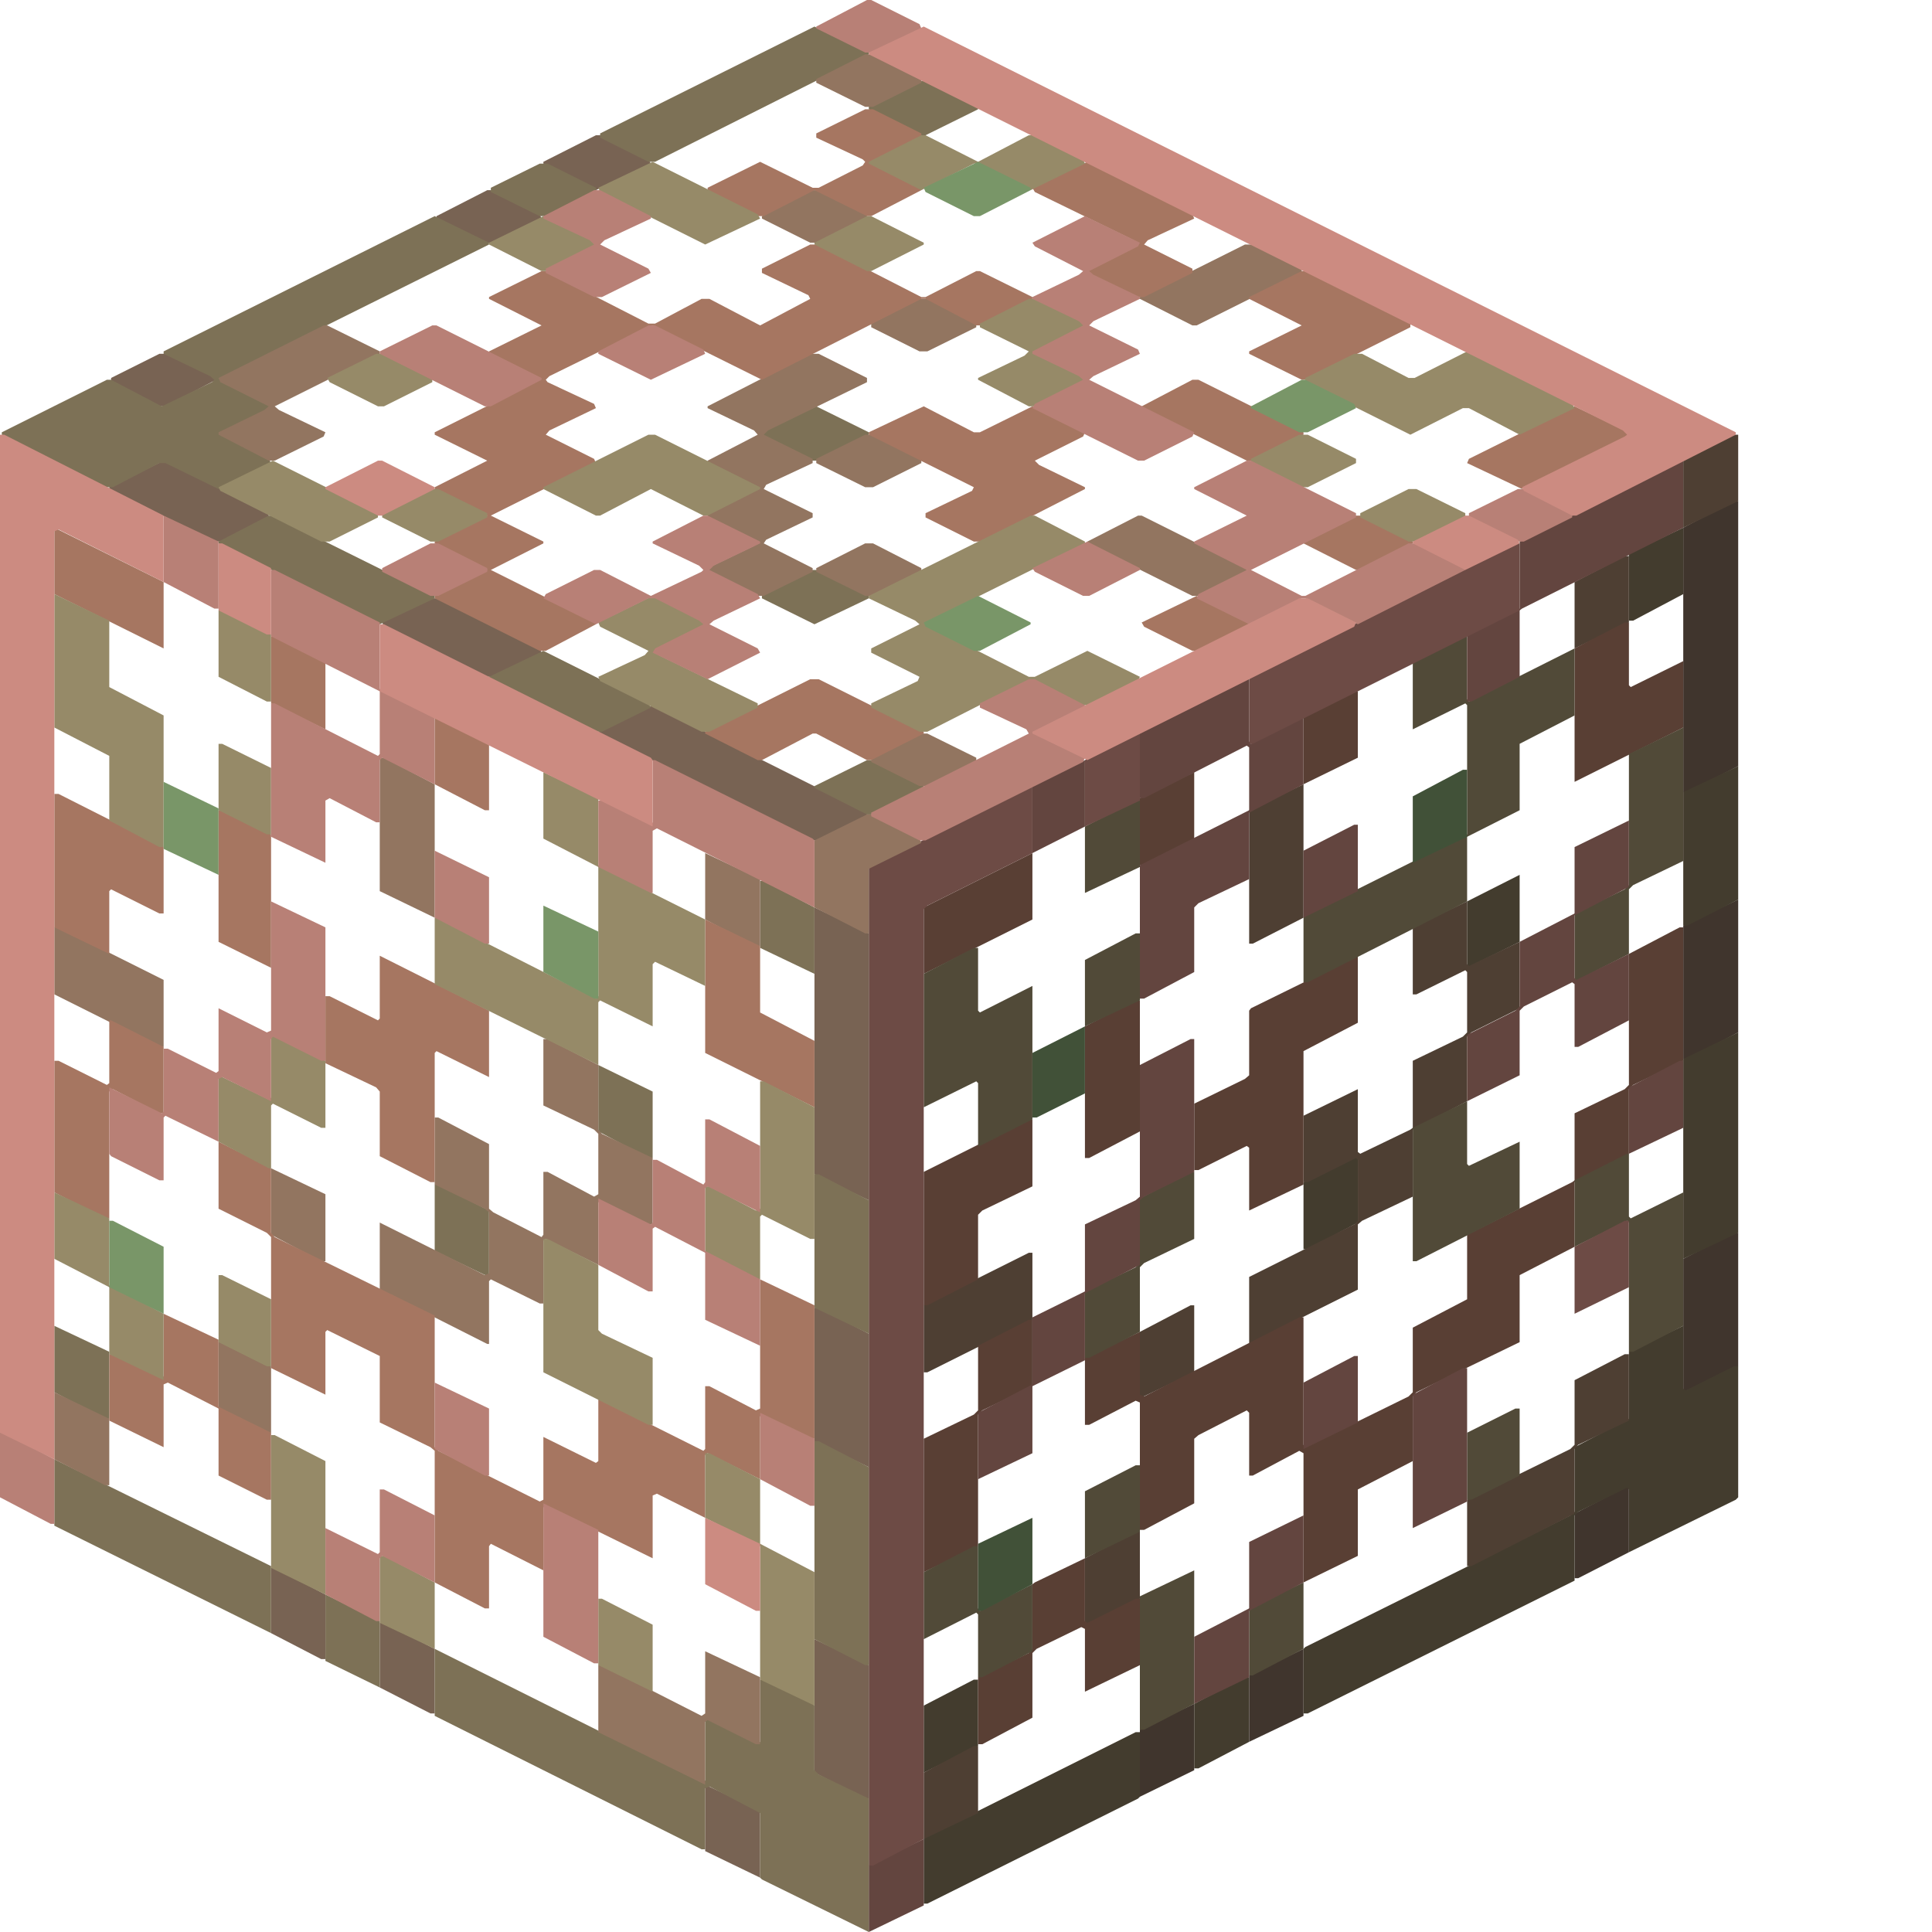 <svg height="32" width="32" viewBox="0 0 32 32"><defs /><path d="M 19.78,28.22 L 18.88,28.65 L 18.88,29.76 L 19.78,29.32 Z" fill="#40352d" stroke="none" /><path d="M 21.59,27.31 L 20.69,27.75 L 20.69,28.85 L 21.59,28.42 Z" fill="#40352d" stroke="none" /><path d="M 26.98,24.64 L 26.91,24.64 L 26.08,25.07 L 26.08,26.14 L 26.14,26.14 L 26.98,25.71 Z" fill="#40352d" stroke="none" /><path d="M 28.79,20.42 L 28.72,20.42 L 27.88,20.85 L 27.88,23.06 L 28.79,22.63 Z" fill="#40352d" stroke="none" /><path d="M 28.79,14.90 L 27.88,15.33 L 27.88,17.54 L 27.95,17.54 L 28.79,17.10 Z" fill="#40352d" stroke="none" /><path d="M 28.79,8.30 L 28.72,8.30 L 27.88,8.74 L 27.88,13.12 L 27.95,13.12 L 28.79,12.69 Z" fill="#40352d" stroke="none" /><path d="M 18.88,28.69 L 18.81,28.69 L 15.33,30.43 L 15.30,30.46 L 15.30,31.53 L 15.36,31.53 L 18.85,29.79 L 18.88,29.76 Z" fill="#433c2e" stroke="none" /><path d="M 16.20,27.82 L 16.13,27.82 L 15.30,28.25 L 15.30,29.36 L 16.20,28.92 Z" fill="#433c2e" stroke="none" /><path d="M 20.69,27.78 L 20.62,27.78 L 19.78,28.22 L 19.78,29.29 L 19.85,29.29 L 20.69,28.85 Z" fill="#433c2e" stroke="none" /><path d="M 28.79,22.63 L 28.72,22.63 L 27.92,23.03 L 27.88,23.00 L 27.88,21.96 L 26.98,22.39 L 26.98,23.50 L 26.08,23.97 L 26.08,25.04 L 26.01,25.10 L 21.62,27.28 L 21.59,27.31 L 21.59,28.38 L 21.66,28.38 L 26.08,26.18 L 26.08,25.10 L 26.14,25.04 L 26.95,24.64 L 26.98,24.67 L 26.98,25.71 L 28.75,24.84 L 28.79,24.80 Z" fill="#433c2e" stroke="none" /><path d="M 22.49,19.15 L 21.59,19.58 L 21.59,20.69 L 21.66,20.69 L 22.49,20.25 Z" fill="#433c2e" stroke="none" /><path d="M 28.79,17.10 L 27.88,17.54 L 27.88,20.85 L 28.79,20.42 Z" fill="#433c2e" stroke="none" /><path d="M 25.17,14.49 L 24.30,14.93 L 24.30,16.03 L 25.17,15.60 Z" fill="#433c2e" stroke="none" /><path d="M 28.79,12.69 L 27.88,13.12 L 27.88,15.33 L 27.95,15.33 L 28.79,14.90 Z" fill="#433c2e" stroke="none" /><path d="M 27.88,8.74 L 26.98,9.17 L 26.98,10.28 L 27.05,10.28 L 27.88,9.84 Z" fill="#433c2e" stroke="none" /><path d="M 16.20,28.92 L 16.13,28.92 L 15.30,29.36 L 15.30,30.46 L 16.20,30.03 Z" fill="#4e3f33" stroke="none" /><path d="M 18.88,25.37 L 18.81,25.37 L 17.97,25.81 L 17.97,26.91 L 18.88,26.48 Z" fill="#4e3f33" stroke="none" /><path d="M 26.98,22.43 L 26.91,22.43 L 26.08,22.86 L 26.08,23.93 L 26.01,24.00 L 24.30,24.84 L 24.30,25.94 L 24.37,25.94 L 26.08,25.07 L 26.08,24.00 L 26.14,23.93 L 26.98,23.53 Z" fill="#4e3f33" stroke="none" /><path d="M 19.78,21.62 L 19.72,21.62 L 18.88,22.06 L 18.88,23.16 L 19.78,22.73 Z" fill="#4e3f33" stroke="none" /><path d="M 17.10,20.75 L 17.04,20.75 L 15.30,21.62 L 15.30,22.73 L 15.36,22.73 L 17.10,21.86 Z" fill="#4e3f33" stroke="none" /><path d="M 24.30,14.93 L 23.40,15.36 L 23.40,16.47 L 23.46,16.47 L 24.27,16.07 L 24.30,16.10 L 24.30,17.10 L 24.23,17.17 L 23.40,17.57 L 23.40,18.68 L 23.36,18.71 L 22.53,19.11 L 22.49,19.08 L 22.49,18.04 L 21.59,18.48 L 21.59,19.58 L 21.66,19.58 L 22.46,19.18 L 22.49,19.21 L 22.49,20.22 L 22.43,20.28 L 20.69,21.15 L 20.69,22.26 L 22.49,21.36 L 22.49,20.28 L 22.56,20.22 L 23.40,19.82 L 23.40,18.71 L 24.30,18.24 L 24.30,17.17 L 24.37,17.10 L 25.17,16.70 L 25.17,15.60 L 24.33,16.00 L 24.30,15.97 Z" fill="#4e3f33" stroke="none" /><path d="M 21.59,12.99 L 20.69,13.42 L 20.69,15.63 L 20.75,15.63 L 21.59,15.20 Z" fill="#4e3f33" stroke="none" /><path d="M 26.98,9.21 L 26.91,9.21 L 26.08,9.64 L 26.08,10.74 L 26.98,10.31 Z" fill="#4e3f33" stroke="none" /><path d="M 28.79,7.20 L 28.72,7.20 L 27.88,7.63 L 27.88,8.74 L 28.79,8.30 Z" fill="#4e3f33" stroke="none" /><path d="M 18.88,26.48 L 18.81,26.48 L 18.01,26.88 L 17.97,26.85 L 17.97,25.81 L 17.14,26.21 L 17.10,26.24 L 17.10,27.31 L 17.04,27.38 L 16.20,27.78 L 16.20,28.89 L 16.27,28.89 L 17.10,28.45 L 17.10,27.38 L 17.17,27.31 L 17.91,26.95 L 17.97,26.98 L 17.97,28.02 L 18.88,27.58 Z" fill="#593f34" stroke="none" /><path d="M 17.10,21.86 L 17.04,21.86 L 16.20,22.29 L 16.20,23.36 L 16.13,23.43 L 15.30,23.83 L 15.30,26.04 L 16.20,25.61 L 16.20,23.43 L 16.27,23.36 L 17.10,22.96 Z" fill="#593f34" stroke="none" /><path d="M 17.10,18.54 L 17.04,18.54 L 15.30,19.41 L 15.30,21.62 L 15.36,21.62 L 16.20,21.19 L 16.20,20.12 L 16.27,20.05 L 17.10,19.65 Z" fill="#593f34" stroke="none" /><path d="M 18.88,16.57 L 18.81,16.57 L 17.97,17.00 L 17.97,19.18 L 18.04,19.18 L 18.88,18.74 Z" fill="#593f34" stroke="none" /><path d="M 22.49,15.83 L 20.72,16.70 L 20.69,16.74 L 20.69,17.81 L 20.62,17.87 L 19.78,18.28 L 19.78,19.38 L 19.85,19.38 L 20.65,18.98 L 20.69,19.01 L 20.69,20.05 L 21.59,19.62 L 21.59,17.41 L 22.49,16.94 Z" fill="#593f34" stroke="none" /><path d="M 27.88,15.36 L 27.82,15.36 L 26.98,15.80 L 26.98,17.97 L 26.91,18.04 L 26.08,18.44 L 26.08,19.55 L 26.04,19.58 L 24.30,20.45 L 24.30,21.52 L 23.40,21.99 L 23.40,23.06 L 23.33,23.13 L 21.62,23.97 L 21.59,23.93 L 21.59,21.82 L 21.52,21.82 L 18.95,23.13 L 18.88,23.10 L 18.88,22.06 L 17.97,22.49 L 17.97,23.60 L 18.04,23.60 L 18.81,23.20 L 18.88,23.23 L 18.88,25.34 L 18.95,25.34 L 19.78,24.90 L 19.78,23.83 L 19.85,23.77 L 20.65,23.36 L 20.69,23.40 L 20.69,24.44 L 20.75,24.44 L 21.52,24.03 L 21.59,24.07 L 21.59,26.21 L 22.49,25.77 L 22.49,24.67 L 23.40,24.20 L 23.40,23.13 L 23.46,23.06 L 25.17,22.23 L 25.17,21.12 L 26.08,20.65 L 26.08,19.58 L 26.98,19.11 L 26.98,18.04 L 27.05,17.97 L 27.88,17.57 Z" fill="#593f34" stroke="none" /><path d="M 17.10,14.13 L 15.30,15.03 L 15.30,16.13 L 17.10,15.23 Z" fill="#593f34" stroke="none" /><path d="M 19.78,12.79 L 18.88,13.22 L 18.88,14.33 L 18.95,14.33 L 19.78,13.89 Z" fill="#593f34" stroke="none" /><path d="M 22.49,11.45 L 22.43,11.45 L 21.59,11.88 L 21.59,12.99 L 22.49,12.55 Z" fill="#593f34" stroke="none" /><path d="M 26.98,10.31 L 26.91,10.31 L 26.08,10.74 L 26.08,12.95 L 27.88,12.05 L 27.88,10.95 L 27.01,11.38 L 26.98,11.35 Z" fill="#593f34" stroke="none" /><path d="M 21.59,26.21 L 20.69,26.64 L 20.69,27.75 L 20.75,27.75 L 21.59,27.31 Z" fill="#514a38" stroke="none" /><path d="M 19.78,26.01 L 18.88,26.44 L 18.88,28.65 L 18.95,28.65 L 19.78,28.22 Z" fill="#514a38" stroke="none" /><path d="M 16.13,25.61 L 15.30,26.04 L 15.30,27.15 L 16.17,26.71 L 16.20,26.74 L 16.20,27.78 L 16.27,27.78 L 17.10,27.35 L 17.10,26.24 L 16.23,26.68 L 16.20,26.64 L 16.20,25.61 Z" fill="#514a38" stroke="none" /><path d="M 18.88,24.27 L 18.81,24.27 L 17.97,24.70 L 17.97,25.81 L 18.88,25.37 Z" fill="#514a38" stroke="none" /><path d="M 25.17,23.33 L 25.10,23.33 L 24.30,23.73 L 24.30,24.84 L 24.37,24.84 L 25.17,24.44 Z" fill="#514a38" stroke="none" /><path d="M 19.78,19.41 L 19.72,19.41 L 18.88,19.85 L 18.88,20.92 L 18.81,20.99 L 17.97,21.39 L 17.97,22.49 L 18.04,22.49 L 18.88,22.06 L 18.88,20.99 L 18.95,20.92 L 19.78,20.52 Z" fill="#514a38" stroke="none" /><path d="M 26.95,19.11 L 26.08,19.55 L 26.08,20.65 L 26.95,20.22 L 26.98,20.25 L 26.98,22.39 L 27.05,22.39 L 27.88,21.96 L 27.88,19.75 L 27.01,20.18 L 26.98,20.15 L 26.98,19.11 Z" fill="#514a38" stroke="none" /><path d="M 24.30,18.24 L 23.40,18.68 L 23.40,20.89 L 23.46,20.89 L 25.17,20.02 L 25.17,18.91 L 24.33,19.31 L 24.30,19.28 Z" fill="#514a38" stroke="none" /><path d="M 16.13,15.70 L 15.30,16.13 L 15.30,18.34 L 16.17,17.91 L 16.20,17.94 L 16.20,18.98 L 16.23,18.98 L 17.10,18.54 L 17.10,16.33 L 16.23,16.77 L 16.20,16.74 L 16.20,15.70 Z" fill="#514a38" stroke="none" /><path d="M 18.88,15.46 L 18.81,15.46 L 17.97,15.90 L 17.97,17.00 L 18.88,16.57 Z" fill="#514a38" stroke="none" /><path d="M 18.88,13.26 L 18.81,13.26 L 17.97,13.69 L 17.97,14.79 L 18.88,14.36 Z" fill="#514a38" stroke="none" /><path d="M 27.88,12.05 L 26.98,12.49 L 26.98,14.66 L 26.91,14.73 L 26.08,15.13 L 26.08,16.23 L 26.14,16.23 L 26.98,15.80 L 26.98,14.73 L 27.05,14.66 L 27.88,14.26 Z" fill="#514a38" stroke="none" /><path d="M 26.08,10.74 L 24.33,11.62 L 24.30,11.58 L 24.30,10.54 L 24.23,10.54 L 23.40,10.98 L 23.40,12.08 L 24.27,11.65 L 24.30,11.68 L 24.30,13.82 L 21.62,15.16 L 21.59,15.20 L 21.59,16.27 L 21.66,16.27 L 24.30,14.93 L 24.30,13.86 L 25.17,13.42 L 25.17,12.32 L 26.08,11.85 Z" fill="#514a38" stroke="none" /><path d="M 17.10,25.14 L 16.20,25.57 L 16.20,26.68 L 16.27,26.68 L 17.10,26.24 Z" fill="#415138" stroke="none" /><path d="M 17.97,17.00 L 17.10,17.44 L 17.10,18.51 L 17.17,18.51 L 17.97,18.11 Z" fill="#415138" stroke="none" /><path d="M 24.30,12.75 L 24.23,12.75 L 23.40,13.19 L 23.40,14.29 L 24.30,13.86 Z" fill="#415138" stroke="none" /><path d="M 15.30,30.46 L 14.39,30.90 L 14.39,32.00 L 15.30,31.56 Z" fill="#63453f" stroke="none" /><path d="M 21.59,25.10 L 20.69,25.54 L 20.69,26.64 L 19.78,27.11 L 19.78,28.22 L 20.69,27.78 L 20.69,26.68 L 21.59,26.21 Z" fill="#63453f" stroke="none" /><path d="M 24.30,22.66 L 24.23,22.66 L 23.40,23.10 L 23.40,25.31 L 24.30,24.87 Z" fill="#63453f" stroke="none" /><path d="M 22.49,22.46 L 22.43,22.46 L 21.59,22.90 L 21.59,24.00 L 22.49,23.56 Z" fill="#63453f" stroke="none" /><path d="M 27.88,17.57 L 27.82,17.57 L 26.98,18.01 L 26.98,19.11 L 27.88,18.68 Z" fill="#63453f" stroke="none" /><path d="M 19.78,17.21 L 19.72,17.21 L 18.88,17.64 L 18.88,19.82 L 18.81,19.88 L 17.97,20.28 L 17.97,21.39 L 17.10,21.82 L 17.10,22.93 L 16.20,23.40 L 16.20,24.50 L 17.10,24.07 L 17.10,22.96 L 17.97,22.53 L 17.97,21.42 L 18.88,20.95 L 18.88,19.88 L 18.95,19.82 L 19.78,19.41 Z" fill="#63453f" stroke="none" /><path d="M 22.49,13.66 L 22.43,13.66 L 21.59,14.09 L 21.59,15.20 L 22.49,14.76 Z" fill="#63453f" stroke="none" /><path d="M 26.98,13.59 L 26.08,14.03 L 26.08,15.13 L 25.17,15.60 L 25.17,16.67 L 25.10,16.74 L 24.30,17.14 L 24.30,18.24 L 25.17,17.81 L 25.17,16.74 L 25.24,16.67 L 26.04,16.27 L 26.08,16.30 L 26.08,17.34 L 26.14,17.34 L 26.98,16.90 L 26.98,15.80 L 26.11,16.23 L 26.08,16.20 L 26.08,15.16 L 26.98,14.69 Z" fill="#63453f" stroke="none" /><path d="M 17.97,12.59 L 17.10,13.02 L 17.10,14.13 L 17.97,13.69 Z" fill="#63453f" stroke="none" /><path d="M 20.69,11.25 L 20.62,11.25 L 18.88,12.12 L 18.88,13.22 L 18.95,13.22 L 20.65,12.35 L 20.69,12.38 L 20.69,13.42 L 18.88,14.33 L 18.88,16.54 L 18.95,16.54 L 19.78,16.10 L 19.78,15.03 L 19.85,14.96 L 20.69,14.56 L 20.69,13.46 L 21.59,12.99 L 21.59,11.88 L 20.72,12.32 L 20.69,12.28 Z" fill="#63453f" stroke="none" /><path d="M 27.88,7.63 L 25.17,8.97 L 25.17,10.08 L 24.30,10.51 L 24.30,11.62 L 24.37,11.62 L 25.17,11.21 L 25.17,10.11 L 25.21,10.08 L 27.88,8.74 Z" fill="#63453f" stroke="none" /><path d="M 26.98,20.22 L 26.91,20.22 L 26.08,20.65 L 26.08,21.76 L 26.98,21.32 Z" fill="#6d4b45" stroke="none" /><path d="M 17.10,13.02 L 14.39,14.36 L 14.39,30.90 L 14.46,30.90 L 15.30,30.46 L 15.30,15.06 L 15.36,15.00 L 17.10,14.13 Z" fill="#6d4b45" stroke="none" /><path d="M 18.88,12.15 L 18.81,12.15 L 17.97,12.59 L 17.97,13.69 L 18.88,13.26 Z" fill="#6d4b45" stroke="none" /><path d="M 25.17,9.00 L 25.10,9.00 L 20.69,11.21 L 20.69,12.32 L 20.75,12.32 L 25.17,10.11 Z" fill="#6d4b45" stroke="none" /><path d="M 11.68,29.56 L 11.68,30.66 L 12.59,31.10 L 12.59,29.99 Z" fill="#786353" stroke="none" /><path d="M 13.49,27.15 L 13.49,29.36 L 14.33,29.79 L 14.39,29.79 L 14.39,27.58 Z" fill="#786353" stroke="none" /><path d="M 6.29,26.88 L 6.29,27.95 L 7.13,28.38 L 7.20,28.38 L 7.20,27.31 L 6.36,26.88 Z" fill="#786353" stroke="none" /><path d="M 4.49,25.97 L 4.49,27.05 L 5.32,27.48 L 5.39,27.48 L 5.39,26.41 L 4.55,25.97 Z" fill="#786353" stroke="none" /><path d="M 13.49,21.66 L 13.49,23.87 L 14.39,24.30 L 14.39,22.09 L 13.56,21.66 Z" fill="#786353" stroke="none" /><path d="M 13.49,15.03 L 13.49,19.45 L 14.39,19.88 L 14.39,15.46 Z" fill="#786353" stroke="none" /><path d="M 9.91,12.12 L 9.91,12.15 L 13.46,13.92 L 13.56,13.92 L 14.36,13.52 L 14.36,13.46 L 10.81,11.68 Z" fill="#786353" stroke="none" /><path d="M 6.33,10.31 L 6.36,10.38 L 8.03,11.21 L 8.17,11.21 L 8.97,10.81 L 8.94,10.74 L 7.26,9.91 L 7.13,9.91 Z" fill="#786353" stroke="none" /><path d="M 1.81,8.07 L 1.81,8.10 L 3.55,8.97 L 3.65,8.97 L 4.45,8.57 L 4.45,8.50 L 2.71,7.63 Z" fill="#786353" stroke="none" /><path d="M 1.84,6.26 L 1.84,6.33 L 2.64,6.73 L 2.74,6.73 L 3.58,6.29 L 3.58,6.26 L 2.78,5.86 L 2.64,5.86 Z" fill="#786353" stroke="none" /><path d="M 7.23,3.58 L 7.23,3.62 L 8.03,4.02 L 8.17,4.02 L 8.97,3.62 L 8.94,3.55 L 8.13,3.15 L 8.07,3.15 Z" fill="#786353" stroke="none" /><path d="M 9.00,2.68 L 9.00,2.71 L 9.87,3.15 L 10.78,2.71 L 10.74,2.64 L 9.94,2.24 L 9.87,2.24 Z" fill="#786353" stroke="none" /><path d="M 7.20,27.31 L 7.20,28.42 L 11.62,30.63 L 11.68,30.63 L 11.68,29.62 L 11.75,29.59 L 12.59,30.03 L 12.59,31.10 L 12.62,31.13 L 14.39,32.00 L 14.39,29.79 L 13.56,29.39 L 13.49,29.32 L 13.49,28.25 L 13.46,28.22 L 12.65,27.82 L 12.59,27.82 L 12.59,28.85 L 12.55,28.89 L 11.68,28.45 L 11.68,29.49 L 11.62,29.52 Z" fill="#7d7156" stroke="none" /><path d="M 5.39,26.41 L 5.39,27.51 L 6.29,27.95 L 6.29,26.85 Z" fill="#7d7156" stroke="none" /><path d="M 0.90,24.17 L 0.90,25.27 L 4.49,27.05 L 4.49,25.94 Z" fill="#7d7156" stroke="none" /><path d="M 13.49,23.87 L 13.49,27.15 L 14.33,27.58 L 14.39,27.58 L 14.39,24.30 L 13.56,23.87 Z" fill="#7d7156" stroke="none" /><path d="M 0.90,21.96 L 0.90,23.06 L 1.74,23.50 L 1.81,23.50 L 1.81,22.39 Z" fill="#7d7156" stroke="none" /><path d="M 7.20,19.62 L 7.20,20.72 L 8.10,21.15 L 8.10,20.05 L 7.26,19.62 Z" fill="#7d7156" stroke="none" /><path d="M 13.49,19.45 L 13.49,21.66 L 14.39,22.09 L 14.39,19.88 L 13.56,19.45 Z" fill="#7d7156" stroke="none" /><path d="M 9.91,17.64 L 9.91,18.74 L 10.74,19.18 L 10.81,19.18 L 10.81,18.08 Z" fill="#7d7156" stroke="none" /><path d="M 12.59,14.59 L 12.59,15.70 L 13.49,16.13 L 13.49,15.03 L 12.65,14.59 Z" fill="#7d7156" stroke="none" /><path d="M 13.49,13.02 L 13.49,13.05 L 14.36,13.49 L 14.43,13.49 L 15.30,13.05 L 15.30,13.02 L 14.43,12.59 L 14.36,12.59 Z" fill="#7d7156" stroke="none" /><path d="M 8.10,11.21 L 8.10,11.25 L 9.84,12.12 L 9.97,12.12 L 10.78,11.72 L 10.74,11.65 L 9.00,10.78 Z" fill="#7d7156" stroke="none" /><path d="M 12.62,9.87 L 12.62,9.91 L 13.49,10.34 L 14.39,9.91 L 14.39,9.87 L 13.52,9.44 L 13.46,9.44 Z" fill="#7d7156" stroke="none" /><path d="M 3.62,8.97 L 3.62,9.00 L 6.29,10.34 L 7.20,9.91 L 7.20,9.87 L 4.52,8.54 L 4.45,8.54 Z" fill="#7d7156" stroke="none" /><path d="M 12.62,7.16 L 12.65,7.23 L 13.46,7.63 L 13.52,7.63 L 14.39,7.20 L 14.39,7.16 L 13.52,6.73 Z" fill="#7d7156" stroke="none" /><path d="M 8.10,4.02 L 7.20,3.58 L 2.71,5.82 L 2.71,5.86 L 3.48,6.23 L 3.55,6.29 L 3.51,6.33 L 2.68,6.73 L 1.84,6.29 L 1.77,6.29 L 0.03,7.16 L 0.03,7.20 L 1.74,8.07 L 1.87,8.07 L 2.64,7.67 L 2.74,7.67 L 3.62,8.10 L 4.49,7.67 L 4.45,7.60 L 3.65,7.20 L 3.72,7.13 L 4.49,6.76 L 4.45,6.69 L 3.68,6.33 L 3.65,6.29 L 3.72,6.23 L 8.10,4.05 Z" fill="#7d7156" stroke="none" /><path d="M 8.13,3.11 L 8.13,3.18 L 8.94,3.58 L 9.04,3.58 L 9.87,3.15 L 9.87,3.11 L 9.07,2.71 L 8.94,2.71 Z" fill="#7d7156" stroke="none" /><path d="M 14.39,1.77 L 14.39,1.81 L 15.26,2.24 L 15.33,2.24 L 16.20,1.81 L 16.20,1.77 L 15.33,1.34 L 15.26,1.34 Z" fill="#7d7156" stroke="none" /><path d="M 14.39,0.87 L 13.49,0.44 L 9.94,2.21 L 9.94,2.28 L 10.74,2.68 L 10.85,2.68 L 14.39,0.90 Z" fill="#7d7156" stroke="none" /><path d="M 12.59,27.78 L 11.68,27.35 L 11.68,28.38 L 11.62,28.42 L 9.97,27.58 L 9.91,27.58 L 9.91,28.69 L 11.68,29.56 L 11.68,28.52 L 11.72,28.49 L 12.52,28.89 L 12.59,28.89 Z" fill="#927560" stroke="none" /><path d="M 0.90,23.06 L 0.90,24.17 L 1.74,24.60 L 1.81,24.60 L 1.81,23.50 Z" fill="#927560" stroke="none" /><path d="M 3.62,22.23 L 3.62,23.33 L 4.42,23.73 L 4.49,23.73 L 4.49,22.63 L 3.68,22.23 Z" fill="#927560" stroke="none" /><path d="M 4.49,19.35 L 4.49,20.45 L 5.32,20.89 L 5.39,20.89 L 5.39,19.78 Z" fill="#927560" stroke="none" /><path d="M 9.07,17.21 L 9.00,17.21 L 9.00,18.31 L 9.84,18.71 L 9.91,18.78 L 9.91,19.78 L 9.84,19.82 L 9.07,19.41 L 9.00,19.41 L 9.00,20.45 L 8.97,20.49 L 8.17,20.08 L 8.10,20.02 L 8.10,18.95 L 7.26,18.51 L 7.20,18.51 L 7.20,19.62 L 8.03,20.02 L 8.10,20.08 L 8.10,21.09 L 8.03,21.12 L 6.29,20.25 L 6.29,21.36 L 8.07,22.26 L 8.10,22.26 L 8.10,21.22 L 8.13,21.19 L 8.94,21.59 L 9.00,21.59 L 9.00,20.55 L 9.04,20.52 L 9.91,20.95 L 9.91,19.92 L 9.94,19.88 L 10.74,20.28 L 10.81,20.28 L 10.81,19.18 L 9.97,18.78 L 9.91,18.71 L 9.91,17.64 Z" fill="#927560" stroke="none" /><path d="M 0.90,15.36 L 0.90,16.47 L 2.64,17.34 L 2.71,17.34 L 2.71,16.23 L 0.97,15.36 Z" fill="#927560" stroke="none" /><path d="M 11.68,14.13 L 11.68,15.23 L 12.52,15.67 L 12.59,15.67 L 12.59,14.56 Z" fill="#927560" stroke="none" /><path d="M 14.43,13.49 L 14.36,13.49 L 13.49,13.92 L 13.49,15.03 L 14.33,15.46 L 14.39,15.46 L 14.39,14.39 L 15.26,13.96 L 15.23,13.89 Z" fill="#927560" stroke="none" /><path d="M 6.29,12.55 L 6.29,14.76 L 7.20,15.20 L 7.20,12.99 L 6.36,12.55 Z" fill="#927560" stroke="none" /><path d="M 14.43,12.55 L 14.43,12.62 L 15.23,13.02 L 15.36,13.02 L 16.17,12.62 L 16.17,12.55 L 15.36,12.15 L 15.23,12.15 Z" fill="#927560" stroke="none" /><path d="M 13.52,9.41 L 13.52,9.47 L 14.33,9.87 L 14.46,9.87 L 15.26,9.47 L 15.26,9.41 L 14.46,9.00 L 14.33,9.00 Z" fill="#927560" stroke="none" /><path d="M 18.01,8.97 L 18.01,9.00 L 19.75,9.87 L 19.85,9.87 L 20.65,9.47 L 20.65,9.41 L 18.91,8.54 L 18.85,8.54 Z" fill="#927560" stroke="none" /><path d="M 13.52,7.60 L 13.52,7.67 L 14.33,8.07 L 14.46,8.07 L 15.26,7.67 L 15.26,7.60 L 14.46,7.20 L 14.33,7.20 Z" fill="#927560" stroke="none" /><path d="M 13.56,5.86 L 13.42,5.86 L 11.72,6.73 L 11.72,6.76 L 12.49,7.13 L 12.55,7.20 L 11.72,7.63 L 11.72,7.67 L 12.52,8.07 L 12.49,8.13 L 11.72,8.50 L 11.72,8.57 L 12.52,8.97 L 12.49,9.04 L 11.72,9.41 L 11.72,9.44 L 12.55,9.87 L 12.65,9.87 L 13.46,9.47 L 13.46,9.41 L 12.65,9.00 L 12.69,8.94 L 13.46,8.57 L 13.46,8.50 L 12.65,8.10 L 12.69,8.03 L 13.46,7.67 L 13.46,7.60 L 12.65,7.20 L 12.72,7.13 L 14.36,6.33 L 14.36,6.26 Z" fill="#927560" stroke="none" /><path d="M 6.29,5.82 L 5.42,5.39 L 5.36,5.39 L 3.62,6.26 L 3.65,6.33 L 4.45,6.73 L 4.38,6.79 L 3.62,7.16 L 3.62,7.20 L 4.45,7.63 L 4.55,7.63 L 5.36,7.23 L 5.39,7.16 L 4.62,6.79 L 4.55,6.73 L 6.29,5.86 Z" fill="#927560" stroke="none" /><path d="M 14.43,5.36 L 14.43,5.42 L 15.23,5.82 L 15.36,5.82 L 16.17,5.42 L 16.17,5.36 L 15.36,4.95 L 15.23,4.95 Z" fill="#927560" stroke="none" /><path d="M 21.56,4.45 L 20.75,4.05 L 20.62,4.05 L 18.88,4.92 L 18.88,4.95 L 19.75,5.39 L 19.82,5.39 L 21.56,4.52 Z" fill="#927560" stroke="none" /><path d="M 12.62,3.58 L 12.62,3.62 L 13.42,4.02 L 13.56,4.02 L 14.36,3.62 L 14.36,3.55 L 13.56,3.15 L 13.46,3.15 Z" fill="#927560" stroke="none" /><path d="M 13.52,1.31 L 13.52,1.37 L 14.33,1.77 L 14.46,1.77 L 15.26,1.37 L 15.26,1.31 L 14.46,0.90 L 14.33,0.90 Z" fill="#927560" stroke="none" /><path d="M 1.81,22.43 L 1.81,23.53 L 2.71,23.97 L 2.71,22.93 L 2.78,22.90 L 3.62,23.33 L 3.62,24.44 L 4.42,24.84 L 4.49,24.84 L 4.49,23.73 L 3.62,23.30 L 3.62,22.19 L 2.71,21.76 L 2.71,22.79 L 2.68,22.83 L 1.87,22.43 Z" fill="#a67661" stroke="none" /><path d="M 3.62,18.91 L 3.62,20.02 L 4.42,20.42 L 4.49,20.49 L 4.49,22.66 L 5.39,23.10 L 5.39,22.06 L 5.42,22.03 L 6.29,22.46 L 6.29,23.56 L 7.13,23.97 L 7.20,24.03 L 7.20,26.21 L 8.03,26.64 L 8.10,26.64 L 8.10,25.61 L 8.13,25.57 L 9.00,26.01 L 9.00,24.97 L 9.04,24.94 L 10.81,25.81 L 10.81,24.77 L 10.88,24.74 L 11.68,25.14 L 11.68,24.10 L 11.72,24.07 L 12.59,24.50 L 12.59,23.46 L 12.62,23.43 L 13.42,23.83 L 13.49,23.83 L 13.49,21.62 L 12.59,21.19 L 12.59,23.33 L 12.52,23.36 L 11.75,22.96 L 11.68,22.96 L 11.68,24.00 L 11.65,24.03 L 9.91,23.16 L 9.91,24.20 L 9.87,24.23 L 9.00,23.80 L 9.00,24.84 L 8.94,24.87 L 7.26,24.03 L 7.20,23.97 L 7.20,21.79 L 4.55,20.49 L 4.49,20.42 L 4.49,19.35 Z" fill="#a67661" stroke="none" /><path d="M 1.84,16.90 L 1.81,16.90 L 1.81,17.94 L 1.77,17.97 L 0.97,17.57 L 0.90,17.57 L 0.90,19.75 L 1.74,20.18 L 1.81,20.18 L 1.81,18.08 L 1.87,18.04 L 2.64,18.44 L 2.71,18.44 L 2.71,17.34 Z" fill="#a67661" stroke="none" /><path d="M 6.29,15.83 L 6.29,16.87 L 6.26,16.90 L 5.46,16.50 L 5.39,16.50 L 5.39,17.61 L 6.23,18.01 L 6.29,18.08 L 6.29,19.15 L 7.13,19.58 L 7.20,19.58 L 7.20,17.44 L 7.23,17.41 L 8.10,17.84 L 8.10,16.74 Z" fill="#a67661" stroke="none" /><path d="M 11.68,15.23 L 11.68,17.44 L 13.49,18.34 L 13.49,17.24 L 12.59,16.77 L 12.59,15.67 Z" fill="#a67661" stroke="none" /><path d="M 3.62,13.42 L 3.62,15.60 L 4.49,16.03 L 4.49,13.82 L 3.68,13.42 Z" fill="#a67661" stroke="none" /><path d="M 0.90,13.15 L 0.90,15.36 L 1.81,15.80 L 1.81,14.76 L 1.84,14.73 L 2.64,15.13 L 2.71,15.13 L 2.71,14.03 L 0.97,13.15 Z" fill="#a67661" stroke="none" /><path d="M 7.20,11.88 L 7.20,12.99 L 8.03,13.42 L 8.10,13.42 L 8.10,12.32 Z" fill="#a67661" stroke="none" /><path d="M 11.68,12.12 L 11.68,12.15 L 12.55,12.59 L 12.62,12.59 L 13.46,12.15 L 13.52,12.15 L 14.36,12.59 L 14.43,12.59 L 15.30,12.15 L 15.30,12.12 L 13.56,11.25 L 13.42,11.25 Z" fill="#a67661" stroke="none" /><path d="M 4.49,10.54 L 4.49,11.65 L 5.39,12.08 L 5.39,10.98 L 4.55,10.54 Z" fill="#a67661" stroke="none" /><path d="M 18.91,10.31 L 18.95,10.38 L 19.75,10.78 L 19.85,10.78 L 20.69,10.34 L 20.69,10.31 L 19.82,9.87 Z" fill="#a67661" stroke="none" /><path d="M 0.90,8.74 L 0.90,9.84 L 2.71,10.74 L 2.71,9.64 Z" fill="#a67661" stroke="none" /><path d="M 21.59,8.97 L 21.59,9.00 L 22.46,9.44 L 22.53,9.44 L 23.40,9.00 L 23.40,8.97 L 22.53,8.54 L 22.46,8.54 Z" fill="#a67661" stroke="none" /><path d="M 26.98,7.16 L 26.08,6.73 L 24.33,7.60 L 24.30,7.67 L 25.21,8.10 L 26.95,7.23 Z" fill="#a67661" stroke="none" /><path d="M 14.39,7.16 L 14.39,7.20 L 16.13,8.07 L 16.10,8.13 L 15.33,8.50 L 15.33,8.57 L 16.13,8.97 L 16.27,8.97 L 17.97,8.10 L 17.97,8.07 L 17.21,7.70 L 17.14,7.63 L 17.94,7.23 L 17.97,7.16 L 17.10,6.73 L 16.23,7.16 L 16.13,7.16 L 15.30,6.73 Z" fill="#a67661" stroke="none" /><path d="M 18.91,6.73 L 18.91,6.76 L 20.65,7.63 L 20.72,7.63 L 21.59,7.20 L 21.59,7.16 L 19.85,6.29 L 19.75,6.29 Z" fill="#a67661" stroke="none" /><path d="M 20.69,4.92 L 20.69,4.95 L 21.56,5.39 L 20.69,5.82 L 20.69,5.86 L 21.56,6.29 L 21.62,6.29 L 23.36,5.42 L 23.36,5.36 L 21.62,4.49 L 21.56,4.49 Z" fill="#a67661" stroke="none" /><path d="M 17.10,4.92 L 16.23,4.49 L 16.17,4.49 L 15.33,4.92 L 15.26,4.92 L 13.56,4.05 L 13.42,4.05 L 12.62,4.45 L 12.62,4.52 L 13.39,4.89 L 13.42,4.95 L 12.59,5.39 L 11.75,4.95 L 11.62,4.95 L 10.85,5.36 L 10.74,5.36 L 9.04,4.49 L 8.97,4.49 L 8.10,4.92 L 8.10,4.95 L 8.97,5.39 L 8.10,5.82 L 8.10,5.86 L 8.87,6.23 L 8.94,6.29 L 7.20,7.16 L 7.20,7.20 L 8.07,7.63 L 7.20,8.07 L 7.20,8.10 L 8.07,8.54 L 7.20,8.97 L 7.20,9.00 L 8.07,9.44 L 7.20,9.87 L 7.20,9.91 L 8.94,10.78 L 9.04,10.78 L 9.87,10.34 L 9.87,10.31 L 8.13,9.44 L 9.00,9.00 L 9.00,8.97 L 8.13,8.54 L 9.87,7.67 L 9.84,7.60 L 9.04,7.20 L 9.10,7.13 L 9.87,6.76 L 9.84,6.69 L 9.07,6.33 L 9.04,6.29 L 9.10,6.23 L 10.81,5.39 L 12.62,6.29 L 15.26,4.95 L 15.33,4.95 L 16.17,5.39 L 16.23,5.39 L 17.10,4.95 Z" fill="#a67661" stroke="none" /><path d="M 17.10,3.11 L 17.14,3.18 L 18.78,3.98 L 18.85,4.05 L 18.04,4.45 L 18.01,4.52 L 18.81,4.92 L 18.95,4.92 L 19.75,4.52 L 19.75,4.45 L 18.95,4.05 L 19.01,3.98 L 19.78,3.62 L 19.75,3.55 L 18.01,2.68 Z" fill="#a67661" stroke="none" /><path d="M 15.26,2.21 L 14.46,1.81 L 14.33,1.81 L 13.52,2.21 L 13.52,2.28 L 14.29,2.64 L 14.33,2.68 L 14.29,2.74 L 13.56,3.11 L 13.46,3.11 L 12.59,2.68 L 11.72,3.11 L 11.72,3.15 L 12.55,3.58 L 12.65,3.58 L 13.49,3.15 L 14.36,3.58 L 14.43,3.58 L 15.26,3.15 L 15.26,3.11 L 14.46,2.71 L 14.49,2.64 L 15.26,2.28 Z" fill="#a67661" stroke="none" /><path d="M 9.91,26.48 L 9.91,27.58 L 10.81,28.02 L 10.81,26.91 L 9.97,26.48 Z" fill="#968a68" stroke="none" /><path d="M 6.29,25.77 L 6.29,26.88 L 7.20,27.31 L 7.20,26.21 L 6.36,25.77 Z" fill="#968a68" stroke="none" /><path d="M 11.68,24.07 L 11.68,25.14 L 12.59,25.61 L 12.59,27.82 L 13.49,28.25 L 13.49,26.04 L 12.59,25.57 L 12.59,24.50 L 11.75,24.07 Z" fill="#968a68" stroke="none" /><path d="M 4.49,23.77 L 4.49,25.97 L 5.39,26.41 L 5.39,24.20 L 4.55,23.77 Z" fill="#968a68" stroke="none" /><path d="M 3.62,21.12 L 3.62,22.23 L 4.42,22.63 L 4.49,22.63 L 4.49,21.52 L 3.68,21.12 Z" fill="#968a68" stroke="none" /><path d="M 9.00,20.52 L 9.00,22.73 L 10.74,23.60 L 10.81,23.60 L 10.81,22.49 L 9.97,22.09 L 9.91,22.03 L 9.91,20.95 L 9.07,20.52 Z" fill="#968a68" stroke="none" /><path d="M 0.90,19.75 L 0.90,20.85 L 1.81,21.32 L 1.81,22.43 L 2.71,22.86 L 2.71,21.76 L 1.81,21.29 L 1.81,20.18 Z" fill="#968a68" stroke="none" /><path d="M 12.65,17.91 L 12.59,17.91 L 12.59,20.02 L 12.52,20.05 L 11.75,19.65 L 11.68,19.65 L 11.68,20.75 L 12.55,21.19 L 12.59,21.19 L 12.59,20.15 L 12.62,20.12 L 13.42,20.52 L 13.49,20.52 L 13.49,18.34 Z" fill="#968a68" stroke="none" /><path d="M 4.52,17.14 L 4.49,17.14 L 4.49,18.18 L 4.45,18.21 L 3.62,17.81 L 3.62,18.91 L 4.45,19.35 L 4.49,19.35 L 4.49,18.31 L 4.52,18.28 L 5.32,18.68 L 5.39,18.68 L 5.39,17.57 Z" fill="#968a68" stroke="none" /><path d="M 9.00,12.79 L 9.00,13.89 L 9.91,14.36 L 9.91,16.50 L 9.87,16.54 L 7.23,15.20 L 7.20,15.20 L 7.20,16.30 L 9.91,17.64 L 9.91,16.60 L 9.94,16.57 L 10.81,17.00 L 10.81,15.97 L 10.85,15.93 L 11.68,16.33 L 11.68,15.23 L 9.94,14.36 L 9.91,14.33 L 9.91,13.22 Z" fill="#968a68" stroke="none" /><path d="M 3.62,12.32 L 3.62,13.42 L 4.42,13.82 L 4.49,13.82 L 4.49,12.72 L 3.68,12.32 Z" fill="#968a68" stroke="none" /><path d="M 3.62,10.11 L 3.62,11.21 L 4.42,11.62 L 4.49,11.62 L 4.49,10.51 L 3.68,10.11 Z" fill="#968a68" stroke="none" /><path d="M 9.91,10.31 L 9.94,10.38 L 10.74,10.78 L 10.68,10.85 L 9.91,11.21 L 9.94,11.28 L 11.62,12.12 L 11.75,12.12 L 12.55,11.72 L 12.55,11.65 L 10.91,10.85 L 10.85,10.78 L 11.65,10.38 L 11.68,10.31 L 10.81,9.87 Z" fill="#968a68" stroke="none" /><path d="M 0.90,9.84 L 0.90,12.05 L 1.81,12.52 L 1.81,13.59 L 2.64,14.03 L 2.71,14.03 L 2.71,11.85 L 1.81,11.38 L 1.81,10.28 Z" fill="#968a68" stroke="none" /><path d="M 17.97,8.97 L 17.14,8.54 L 17.07,8.54 L 14.39,9.87 L 14.39,9.91 L 15.16,10.28 L 15.23,10.34 L 14.43,10.74 L 14.43,10.81 L 15.23,11.21 L 15.20,11.28 L 14.43,11.65 L 14.43,11.72 L 15.23,12.12 L 15.36,12.12 L 17.07,11.25 L 17.94,11.68 L 18.04,11.68 L 18.85,11.28 L 18.88,11.21 L 18.01,10.78 L 17.14,11.21 L 17.04,11.21 L 15.33,10.34 L 15.40,10.28 L 17.97,9.00 Z" fill="#968a68" stroke="none" /><path d="M 22.53,8.50 L 22.53,8.57 L 23.33,8.97 L 23.46,8.97 L 24.27,8.57 L 24.27,8.50 L 23.46,8.10 L 23.33,8.10 Z" fill="#968a68" stroke="none" /><path d="M 6.33,8.50 L 6.33,8.57 L 7.13,8.97 L 7.26,8.97 L 8.07,8.57 L 8.07,8.50 L 7.26,8.10 L 7.13,8.10 Z" fill="#968a68" stroke="none" /><path d="M 3.62,8.07 L 3.65,8.13 L 5.32,8.97 L 5.46,8.97 L 6.26,8.57 L 6.26,8.50 L 4.52,7.63 Z" fill="#968a68" stroke="none" /><path d="M 20.72,7.60 L 20.72,7.67 L 21.52,8.07 L 21.66,8.07 L 22.46,7.67 L 22.46,7.60 L 21.66,7.20 L 21.52,7.20 Z" fill="#968a68" stroke="none" /><path d="M 9.00,8.07 L 9.00,8.10 L 9.87,8.54 L 9.94,8.54 L 10.78,8.10 L 11.65,8.54 L 11.72,8.54 L 12.59,8.10 L 12.59,8.07 L 10.85,7.20 L 10.74,7.20 Z" fill="#968a68" stroke="none" /><path d="M 5.42,6.26 L 5.46,6.33 L 6.26,6.73 L 6.36,6.73 L 7.16,6.33 L 7.16,6.26 L 6.36,5.86 L 6.23,5.86 Z" fill="#968a68" stroke="none" /><path d="M 26.08,6.76 L 26.04,6.69 L 24.30,5.82 L 23.43,6.26 L 23.33,6.26 L 22.56,5.86 L 22.43,5.86 L 21.62,6.26 L 21.62,6.33 L 23.36,7.20 L 24.23,6.76 L 24.33,6.76 L 25.17,7.20 Z" fill="#968a68" stroke="none" /><path d="M 17.04,4.95 L 16.23,5.36 L 16.23,5.42 L 17.04,5.82 L 16.97,5.89 L 16.20,6.26 L 16.20,6.29 L 17.04,6.73 L 17.14,6.73 L 17.97,6.29 L 17.97,6.26 L 17.21,5.89 L 17.14,5.82 L 17.94,5.42 L 17.97,5.36 L 17.17,4.95 Z" fill="#968a68" stroke="none" /><path d="M 13.49,4.02 L 13.49,4.05 L 14.36,4.49 L 14.43,4.49 L 15.30,4.05 L 15.30,4.02 L 14.43,3.58 L 14.36,3.58 Z" fill="#968a68" stroke="none" /><path d="M 8.10,4.02 L 8.10,4.05 L 8.97,4.49 L 9.04,4.49 L 9.87,4.05 L 9.87,4.02 L 9.00,3.58 Z" fill="#968a68" stroke="none" /><path d="M 9.91,3.11 L 9.94,3.18 L 11.68,4.05 L 12.59,3.62 L 12.55,3.55 L 10.81,2.68 Z" fill="#968a68" stroke="none" /><path d="M 14.39,2.68 L 14.39,2.71 L 15.26,3.15 L 16.13,2.71 L 16.23,2.71 L 17.07,3.15 L 17.97,2.71 L 17.94,2.64 L 17.14,2.24 L 17.04,2.24 L 16.20,2.68 L 15.33,2.24 L 15.26,2.24 Z" fill="#968a68" stroke="none" /><path d="M 1.81,20.22 L 1.81,21.32 L 2.71,21.76 L 2.71,20.65 L 1.87,20.22 Z" fill="#799668" stroke="none" /><path d="M 9.00,15.00 L 9.00,16.10 L 9.84,16.54 L 9.91,16.54 L 9.91,15.43 Z" fill="#799668" stroke="none" /><path d="M 2.71,12.95 L 2.71,14.06 L 3.62,14.49 L 3.62,13.39 Z" fill="#799668" stroke="none" /><path d="M 15.30,10.31 L 15.33,10.38 L 16.13,10.78 L 16.23,10.78 L 17.07,10.34 L 17.07,10.31 L 16.20,9.87 Z" fill="#799668" stroke="none" /><path d="M 20.72,6.73 L 20.72,6.76 L 21.52,7.16 L 21.66,7.16 L 22.46,6.76 L 22.43,6.69 L 21.62,6.29 L 21.56,6.29 Z" fill="#799668" stroke="none" /><path d="M 15.30,3.11 L 15.33,3.18 L 16.13,3.58 L 16.23,3.58 L 17.07,3.15 L 17.07,3.11 L 16.20,2.68 Z" fill="#799668" stroke="none" /><path d="M 9.00,24.90 L 9.00,27.11 L 9.84,27.55 L 9.91,27.55 L 9.91,25.34 Z" fill="#b88076" stroke="none" /><path d="M 6.36,24.67 L 6.29,24.67 L 6.29,25.71 L 6.26,25.74 L 5.39,25.31 L 5.39,26.41 L 6.23,26.85 L 6.29,26.85 L 6.29,25.81 L 6.33,25.77 L 7.20,26.21 L 7.20,25.10 Z" fill="#b88076" stroke="none" /><path d="M 0.00,23.73 L 0.00,24.80 L 0.84,25.24 L 0.90,25.24 L 0.90,24.17 L 0.07,23.73 Z" fill="#b88076" stroke="none" /><path d="M 12.59,23.40 L 12.59,24.50 L 13.42,24.94 L 13.49,24.94 L 13.49,23.83 Z" fill="#b88076" stroke="none" /><path d="M 7.20,22.90 L 7.20,24.00 L 8.03,24.44 L 8.10,24.44 L 8.10,23.33 Z" fill="#b88076" stroke="none" /><path d="M 11.68,18.54 L 11.68,19.58 L 11.65,19.62 L 10.88,19.21 L 10.81,19.21 L 10.81,20.25 L 10.78,20.28 L 9.91,19.85 L 9.91,20.95 L 10.74,21.39 L 10.81,21.39 L 10.81,20.35 L 10.85,20.32 L 11.68,20.75 L 11.68,21.86 L 12.59,22.29 L 12.59,21.19 L 11.68,20.72 L 11.68,19.68 L 11.72,19.65 L 12.59,20.08 L 12.59,18.98 L 11.75,18.54 Z" fill="#b88076" stroke="none" /><path d="M 5.39,15.36 L 4.49,14.93 L 4.49,17.07 L 4.42,17.10 L 3.62,16.70 L 3.62,17.74 L 3.58,17.77 L 2.78,17.37 L 2.71,17.37 L 2.71,18.41 L 2.68,18.44 L 1.81,18.01 L 1.81,19.11 L 1.84,19.15 L 2.64,19.55 L 2.71,19.55 L 2.71,18.51 L 2.74,18.48 L 3.62,18.91 L 3.62,17.87 L 3.68,17.84 L 4.49,18.24 L 4.49,17.21 L 4.52,17.17 L 5.32,17.57 L 5.39,17.57 Z" fill="#b88076" stroke="none" /><path d="M 7.20,14.09 L 7.20,15.20 L 8.03,15.63 L 8.10,15.63 L 8.10,14.53 Z" fill="#b88076" stroke="none" /><path d="M 9.91,13.26 L 9.91,14.36 L 10.78,14.79 L 10.81,14.79 L 10.81,13.76 L 10.88,13.72 L 13.49,15.03 L 13.49,13.92 L 13.46,13.89 L 10.85,12.59 L 10.81,12.59 L 10.81,13.62 L 10.78,13.66 L 9.97,13.26 Z" fill="#b88076" stroke="none" /><path d="M 17.97,11.68 L 17.14,11.25 L 17.04,11.25 L 16.23,11.65 L 16.23,11.72 L 17.00,12.08 L 17.04,12.15 L 14.43,13.46 L 14.43,13.52 L 15.23,13.92 L 15.33,13.92 L 17.94,12.62 L 17.97,12.55 L 17.21,12.18 L 17.17,12.12 L 17.97,11.72 Z" fill="#b88076" stroke="none" /><path d="M 4.49,9.44 L 4.49,10.54 L 6.29,11.45 L 6.29,12.49 L 6.26,12.52 L 4.55,11.65 L 4.49,11.65 L 4.49,13.86 L 5.39,14.29 L 5.39,13.26 L 5.46,13.22 L 6.23,13.62 L 6.29,13.62 L 6.29,12.59 L 6.33,12.55 L 7.20,12.99 L 7.20,11.88 L 6.29,11.41 L 6.29,10.31 L 4.55,9.44 Z" fill="#b88076" stroke="none" /><path d="M 6.33,9.41 L 6.33,9.47 L 7.13,9.87 L 7.26,9.87 L 8.07,9.47 L 8.07,9.41 L 7.26,9.00 L 7.13,9.00 Z" fill="#b88076" stroke="none" /><path d="M 17.10,9.41 L 17.14,9.47 L 17.94,9.87 L 18.04,9.87 L 18.88,9.44 L 18.88,9.41 L 18.01,8.97 Z" fill="#b88076" stroke="none" /><path d="M 12.59,8.97 L 11.72,8.54 L 11.65,8.54 L 10.81,8.97 L 10.81,9.00 L 11.58,9.37 L 11.65,9.44 L 11.62,9.47 L 10.78,9.87 L 9.94,9.44 L 9.84,9.44 L 9.04,9.84 L 9.00,9.91 L 9.87,10.34 L 10.74,9.91 L 10.85,9.91 L 11.58,10.28 L 11.65,10.34 L 10.85,10.74 L 10.81,10.81 L 11.72,11.25 L 12.59,10.81 L 12.55,10.74 L 11.75,10.34 L 11.82,10.28 L 12.59,9.91 L 12.55,9.84 L 11.75,9.44 L 11.82,9.37 L 12.59,9.00 Z" fill="#b88076" stroke="none" /><path d="M 2.71,8.54 L 2.71,9.64 L 3.55,10.08 L 3.62,10.08 L 3.62,8.97 Z" fill="#b88076" stroke="none" /><path d="M 24.33,8.50 L 24.33,8.57 L 25.14,8.97 L 25.24,8.97 L 26.04,8.57 L 26.04,8.50 L 25.24,8.10 L 25.14,8.10 Z" fill="#b88076" stroke="none" /><path d="M 19.78,8.07 L 19.78,8.10 L 20.65,8.54 L 19.78,8.97 L 19.78,9.00 L 20.65,9.44 L 19.85,9.84 L 19.82,9.91 L 20.69,10.34 L 21.56,9.91 L 21.62,9.91 L 22.49,10.34 L 24.27,9.44 L 24.27,9.41 L 23.46,9.00 L 23.33,9.00 L 21.62,9.87 L 21.56,9.87 L 20.72,9.44 L 22.46,8.57 L 22.46,8.50 L 20.72,7.63 L 20.65,7.63 Z" fill="#b88076" stroke="none" /><path d="M 9.91,5.82 L 9.91,5.86 L 10.78,6.29 L 11.68,5.86 L 11.65,5.79 L 10.85,5.39 L 10.74,5.39 Z" fill="#b88076" stroke="none" /><path d="M 6.29,5.82 L 6.29,5.86 L 8.03,6.73 L 8.13,6.73 L 8.97,6.29 L 8.97,6.26 L 7.23,5.39 L 7.16,5.39 Z" fill="#b88076" stroke="none" /><path d="M 17.97,3.58 L 17.10,4.02 L 17.14,4.08 L 17.94,4.49 L 17.87,4.55 L 17.10,4.92 L 17.10,4.95 L 17.87,5.32 L 17.94,5.39 L 17.10,5.82 L 17.10,5.86 L 17.87,6.23 L 17.94,6.29 L 17.14,6.69 L 17.10,6.76 L 18.85,7.63 L 18.95,7.63 L 19.75,7.23 L 19.78,7.16 L 18.04,6.29 L 18.11,6.23 L 18.88,5.86 L 18.85,5.79 L 18.04,5.39 L 18.11,5.32 L 18.88,4.95 L 18.88,4.92 L 18.11,4.55 L 18.04,4.49 L 18.85,4.08 L 18.88,4.02 Z" fill="#b88076" stroke="none" /><path d="M 9.84,3.15 L 9.00,3.58 L 9.00,3.62 L 9.77,3.98 L 9.84,4.05 L 9.04,4.45 L 9.04,4.52 L 9.84,4.92 L 9.97,4.92 L 10.78,4.52 L 10.74,4.45 L 9.94,4.05 L 10.01,3.98 L 10.78,3.62 L 10.78,3.58 L 9.94,3.15 Z" fill="#b88076" stroke="none" /><path d="M 13.52,0.44 L 13.52,0.47 L 14.33,0.87 L 14.46,0.87 L 15.26,0.47 L 15.23,0.40 L 14.43,0.00 L 14.36,0.00 Z" fill="#b88076" stroke="none" /><path d="M 11.68,25.14 L 11.68,26.24 L 12.52,26.68 L 12.59,26.68 L 12.59,25.57 Z" fill="#cc8b81" stroke="none" /><path d="M 6.29,10.34 L 6.29,11.45 L 10.81,13.69 L 10.81,12.59 L 10.78,12.55 L 6.36,10.34 Z" fill="#cc8b81" stroke="none" /><path d="M 22.46,10.31 L 21.66,9.91 L 21.52,9.91 L 17.10,12.12 L 17.10,12.15 L 18.01,12.59 L 22.43,10.38 Z" fill="#cc8b81" stroke="none" /><path d="M 3.62,9.00 L 3.62,10.11 L 4.42,10.51 L 4.49,10.51 L 4.49,9.41 L 3.68,9.00 Z" fill="#cc8b81" stroke="none" /><path d="M 23.40,8.97 L 23.40,9.00 L 24.27,9.44 L 25.17,9.00 L 25.14,8.94 L 24.33,8.54 L 24.27,8.54 Z" fill="#cc8b81" stroke="none" /><path d="M 5.39,8.07 L 5.39,8.10 L 6.26,8.54 L 6.33,8.54 L 7.20,8.10 L 7.20,8.07 L 6.33,7.63 L 6.26,7.63 Z" fill="#cc8b81" stroke="none" /><path d="M 0.00,7.20 L 0.00,23.73 L 0.90,24.17 L 0.90,8.80 L 0.97,8.77 L 2.71,9.64 L 2.71,8.54 L 0.07,7.20 Z" fill="#cc8b81" stroke="none" /><path d="M 14.39,0.87 L 14.39,0.90 L 26.88,7.13 L 26.95,7.20 L 26.91,7.23 L 25.21,8.07 L 25.24,8.13 L 26.04,8.54 L 26.11,8.54 L 28.75,7.20 L 28.75,7.16 L 15.30,0.44 Z" fill="#cc8b81" stroke="none" /></svg>